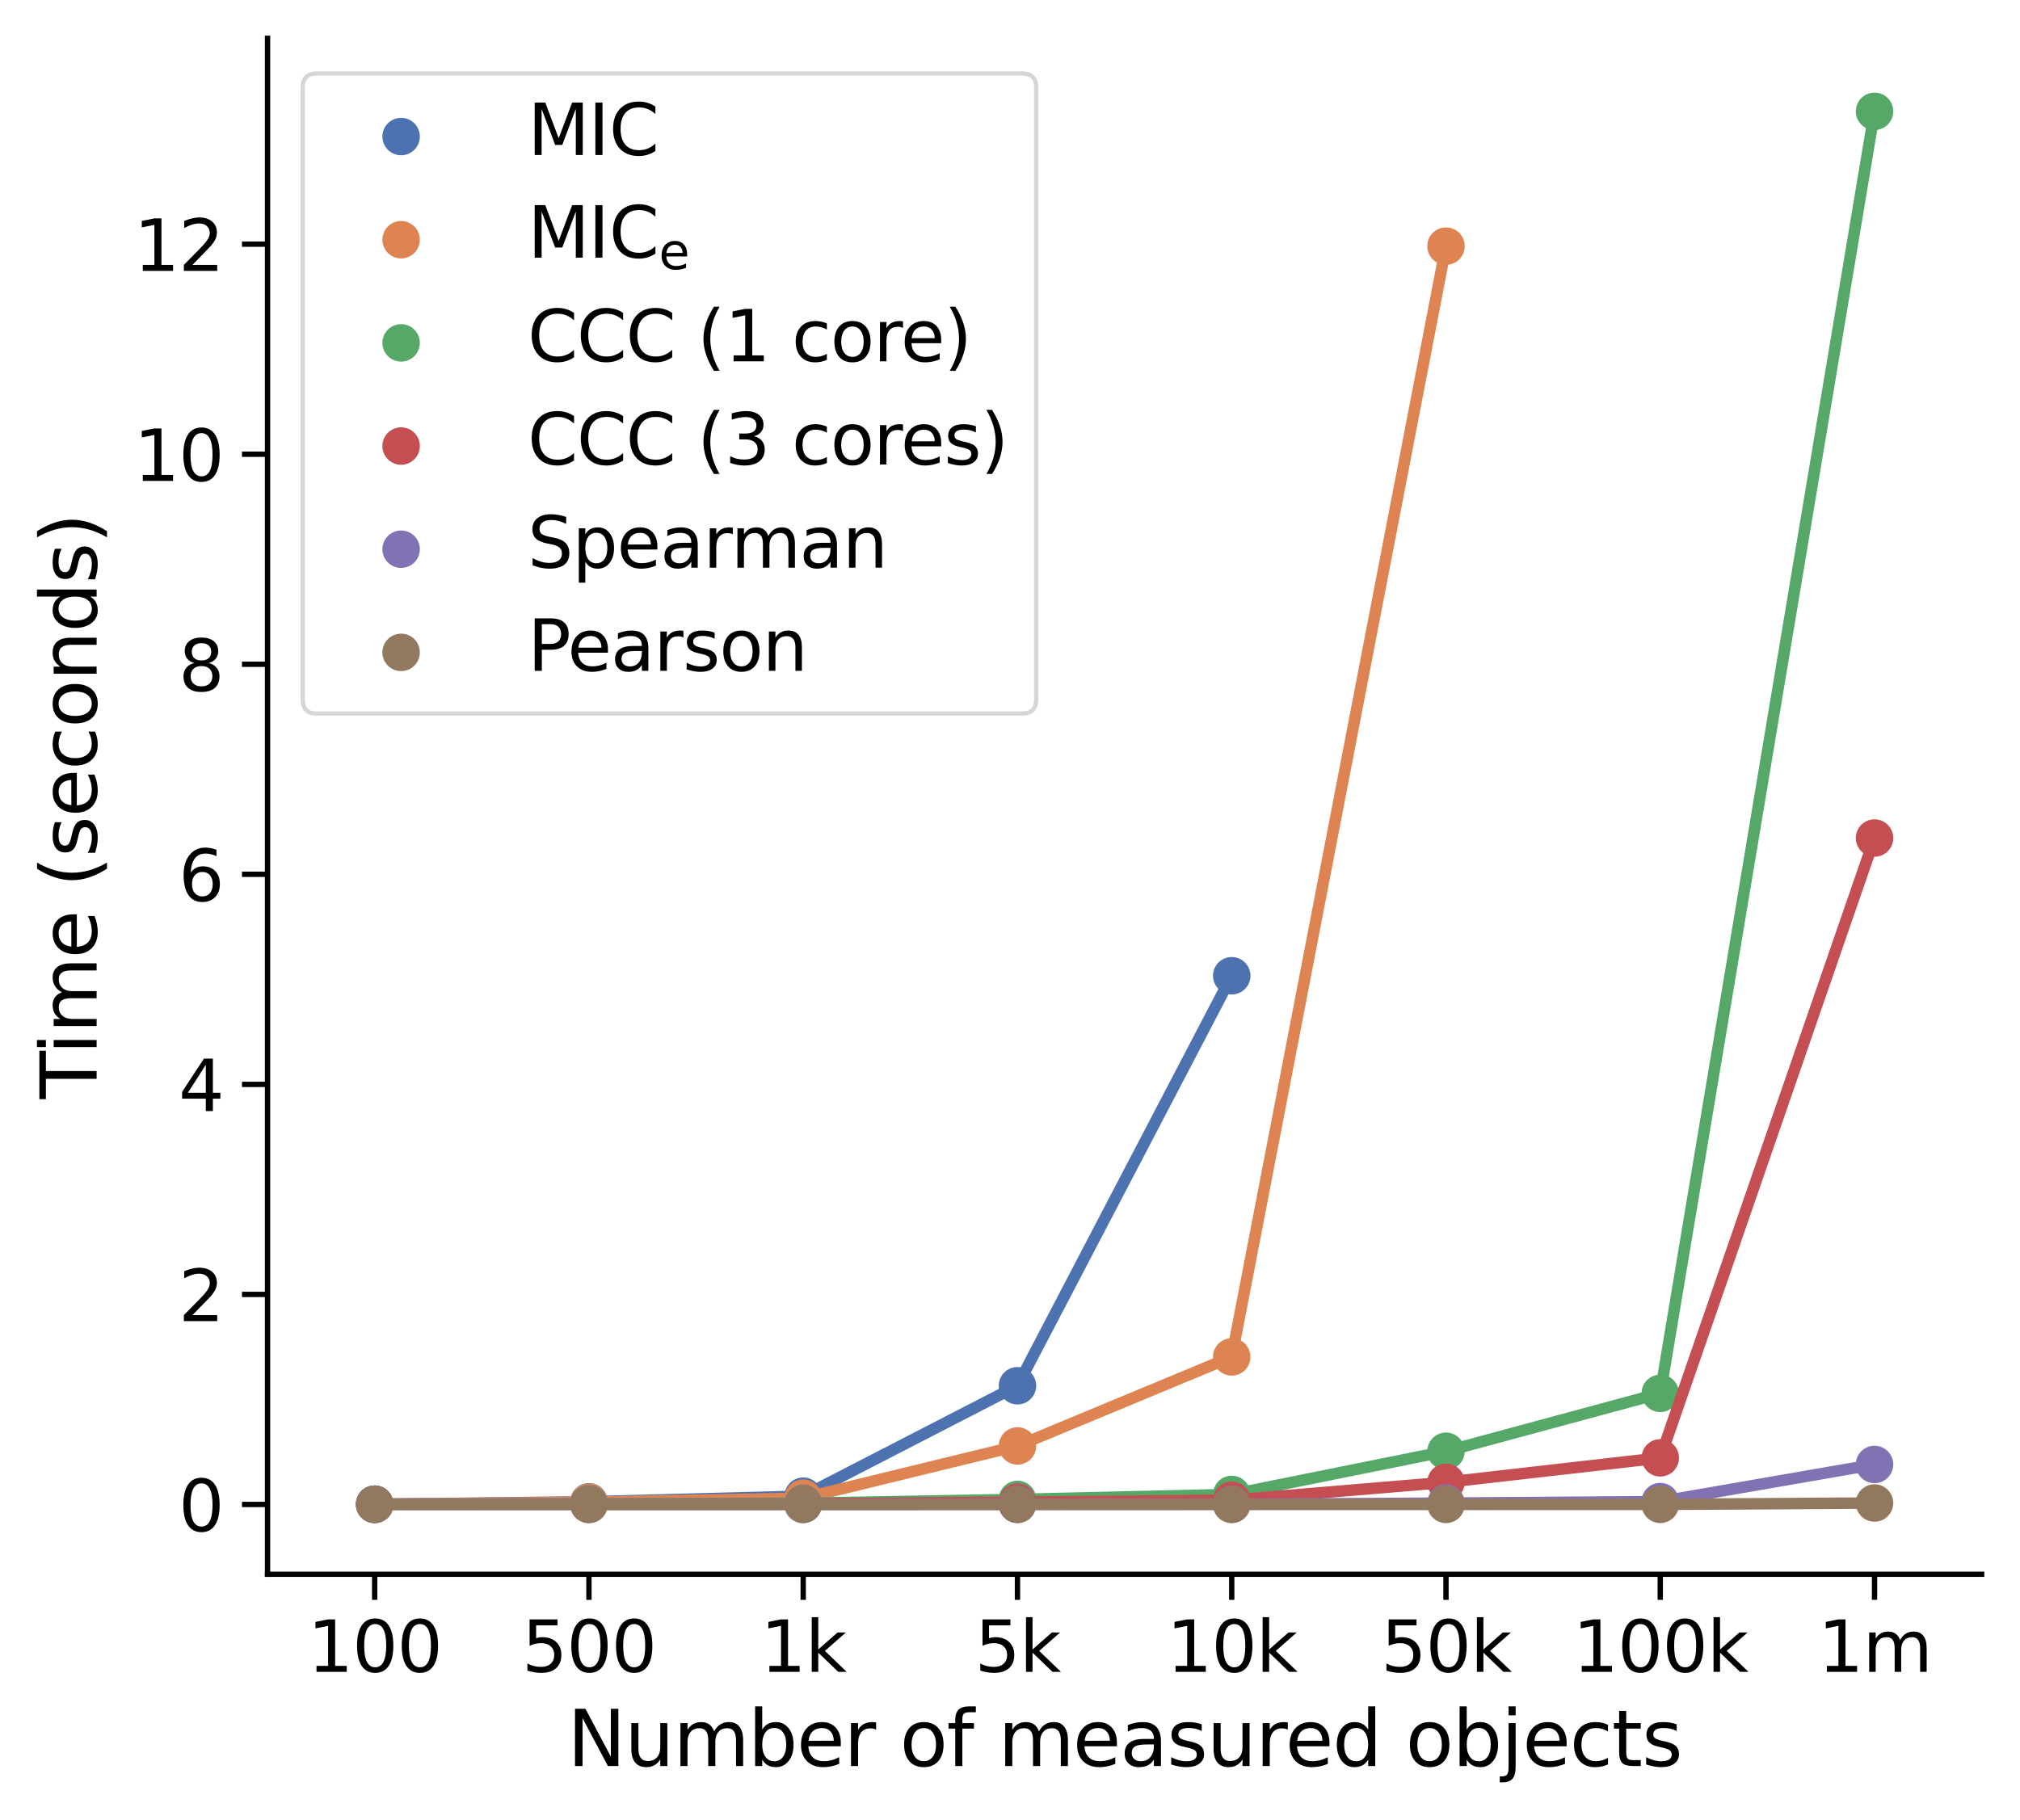 <?xml version="1.0" encoding="utf-8" standalone="no"?>
<!DOCTYPE svg PUBLIC "-//W3C//DTD SVG 1.1//EN"
  "http://www.w3.org/Graphics/SVG/1.1/DTD/svg11.dtd">
<svg height="341.867pt" version="1.1" viewBox="0 0 379.279 341.867" width="379.279pt" xmlns="http://www.w3.org/2000/svg" xmlns:xlink="http://www.w3.org/1999/xlink">
 <defs>
  <style type="text/css">*{stroke-linecap:butt;stroke-linejoin:round;}</style>
 </defs>
 <g id="figure_1">
  <g id="patch_1">
   <path d="M 0 341.867 
L 379.279 341.867 
L 379.279 0 
L 0 0 
z
" style="fill:#ffffff;"/>
  </g>
  <g id="axes_1">
   <g id="patch_2">
    <path d="M 50.233 295.655 
L 372.079 295.655 
L 372.079 7.2 
L 50.233 7.2 
z
" style="fill:#ffffff;"/>
   </g>
   <g id="PathCollection_1">
    <defs>
     <path d="M 0 2.707 
C 0.718 2.707 1.407 2.422 1.914 1.914 
C 2.422 1.407 2.707 0.718 2.707 0 
C 2.707 -0.718 2.422 -1.407 1.914 -1.914 
C 1.407 -2.422 0.718 -2.707 0 -2.707 
C -0.718 -2.707 -1.407 -2.422 -1.914 -1.914 
C -2.422 -1.407 -2.707 -0.718 -2.707 0 
C -2.707 0.718 -2.422 1.407 -1.914 1.914 
C -1.407 2.422 -0.718 2.707 0 2.707 
z
" id="m52672fd220" style="stroke:#4c72b0;stroke-width:1.62;"/>
    </defs>
    <g clip-path="url(#p0f03b9c223)">
     <use style="fill:#4c72b0;stroke:#4c72b0;stroke-width:1.62;" x="70.349" xlink:href="#m52672fd220" y="282.514"/>
     <use style="fill:#4c72b0;stroke:#4c72b0;stroke-width:1.62;" x="110.58" xlink:href="#m52672fd220" y="282.044"/>
     <use style="fill:#4c72b0;stroke:#4c72b0;stroke-width:1.62;" x="150.81" xlink:href="#m52672fd220" y="280.988"/>
     <use style="fill:#4c72b0;stroke:#4c72b0;stroke-width:1.62;" x="191.041" xlink:href="#m52672fd220" y="260.252"/>
     <use style="fill:#4c72b0;stroke:#4c72b0;stroke-width:1.62;" x="231.272" xlink:href="#m52672fd220" y="183.25"/>
    </g>
   </g>
   <g id="line2d_1">
    <path clip-path="url(#p0f03b9c223)" d="M 70.349 282.514 
L 110.58 282.044 
L 150.81 280.988 
L 191.041 260.252 
L 231.272 183.25 
" style="fill:none;stroke:#4c72b0;stroke-linecap:square;stroke-width:2.16;"/>
   </g>
   <g id="line2d_2">
    <path clip-path="url(#p0f03b9c223)" d="M 70.349 282.514 
L 70.349 282.514 
" style="fill:none;stroke:#4c72b0;stroke-linecap:square;stroke-width:2.16;"/>
   </g>
   <g id="line2d_3">
    <path clip-path="url(#p0f03b9c223)" d="M 110.58 282.05 
L 110.58 282.039 
" style="fill:none;stroke:#4c72b0;stroke-linecap:square;stroke-width:2.16;"/>
   </g>
   <g id="line2d_4">
    <path clip-path="url(#p0f03b9c223)" d="M 150.81 280.996 
L 150.81 280.98 
" style="fill:none;stroke:#4c72b0;stroke-linecap:square;stroke-width:2.16;"/>
   </g>
   <g id="line2d_5">
    <path clip-path="url(#p0f03b9c223)" d="M 191.041 260.328 
L 191.041 260.18 
" style="fill:none;stroke:#4c72b0;stroke-linecap:square;stroke-width:2.16;"/>
   </g>
   <g id="line2d_6">
    <path clip-path="url(#p0f03b9c223)" d="M 231.272 183.43 
L 231.272 183.058 
" style="fill:none;stroke:#4c72b0;stroke-linecap:square;stroke-width:2.16;"/>
   </g>
   <g id="line2d_7">
    <path clip-path="url(#p0f03b9c223)" style="fill:none;stroke:#4c72b0;stroke-linecap:square;stroke-width:2.16;"/>
   </g>
   <g id="line2d_8">
    <path clip-path="url(#p0f03b9c223)" style="fill:none;stroke:#4c72b0;stroke-linecap:square;stroke-width:2.16;"/>
   </g>
   <g id="line2d_9">
    <path clip-path="url(#p0f03b9c223)" style="fill:none;stroke:#4c72b0;stroke-linecap:square;stroke-width:2.16;"/>
   </g>
   <g id="matplotlib.axis_1">
    <g id="xtick_1">
     <g id="line2d_10">
      <defs>
       <path d="M 0 0 
L 0 4.8 
" id="md3b78c85a7" style="stroke:#000000;"/>
      </defs>
      <g>
       <use style="stroke:#000000;" x="70.349" xlink:href="#md3b78c85a7" y="295.655"/>
      </g>
     </g>
     <g id="text_1">
      <!-- 100 -->
      <g transform="translate(57.751 313.985)scale(0.132 -0.132)">
       <defs>
        <path d="M 794 531 
L 1825 531 
L 1825 4091 
L 703 3866 
L 703 4441 
L 1819 4666 
L 2450 4666 
L 2450 531 
L 3481 531 
L 3481 0 
L 794 0 
L 794 531 
z
" id="DejaVuSans-31" transform="scale(0.016)"/>
        <path d="M 2034 4250 
Q 1547 4250 1301 3770 
Q 1056 3291 1056 2328 
Q 1056 1369 1301 889 
Q 1547 409 2034 409 
Q 2525 409 2770 889 
Q 3016 1369 3016 2328 
Q 3016 3291 2770 3770 
Q 2525 4250 2034 4250 
z
M 2034 4750 
Q 2819 4750 3233 4129 
Q 3647 3509 3647 2328 
Q 3647 1150 3233 529 
Q 2819 -91 2034 -91 
Q 1250 -91 836 529 
Q 422 1150 422 2328 
Q 422 3509 836 4129 
Q 1250 4750 2034 4750 
z
" id="DejaVuSans-30" transform="scale(0.016)"/>
       </defs>
       <use xlink:href="#DejaVuSans-31"/>
       <use x="63.623" xlink:href="#DejaVuSans-30"/>
       <use x="127.246" xlink:href="#DejaVuSans-30"/>
      </g>
     </g>
    </g>
    <g id="xtick_2">
     <g id="line2d_11">
      <g>
       <use style="stroke:#000000;" x="110.58" xlink:href="#md3b78c85a7" y="295.655"/>
      </g>
     </g>
     <g id="text_2">
      <!-- 500 -->
      <g transform="translate(97.982 313.985)scale(0.132 -0.132)">
       <defs>
        <path d="M 691 4666 
L 3169 4666 
L 3169 4134 
L 1269 4134 
L 1269 2991 
Q 1406 3038 1543 3061 
Q 1681 3084 1819 3084 
Q 2600 3084 3056 2656 
Q 3513 2228 3513 1497 
Q 3513 744 3044 326 
Q 2575 -91 1722 -91 
Q 1428 -91 1123 -41 
Q 819 9 494 109 
L 494 744 
Q 775 591 1075 516 
Q 1375 441 1709 441 
Q 2250 441 2565 725 
Q 2881 1009 2881 1497 
Q 2881 1984 2565 2268 
Q 2250 2553 1709 2553 
Q 1456 2553 1204 2497 
Q 953 2441 691 2322 
L 691 4666 
z
" id="DejaVuSans-35" transform="scale(0.016)"/>
       </defs>
       <use xlink:href="#DejaVuSans-35"/>
       <use x="63.623" xlink:href="#DejaVuSans-30"/>
       <use x="127.246" xlink:href="#DejaVuSans-30"/>
      </g>
     </g>
    </g>
    <g id="xtick_3">
     <g id="line2d_12">
      <g>
       <use style="stroke:#000000;" x="150.81" xlink:href="#md3b78c85a7" y="295.655"/>
      </g>
     </g>
     <g id="text_3">
      <!-- 1k -->
      <g transform="translate(142.789 313.985)scale(0.132 -0.132)">
       <defs>
        <path d="M 581 4863 
L 1159 4863 
L 1159 1991 
L 2875 3500 
L 3609 3500 
L 1753 1863 
L 3688 0 
L 2938 0 
L 1159 1709 
L 1159 0 
L 581 0 
L 581 4863 
z
" id="DejaVuSans-6b" transform="scale(0.016)"/>
       </defs>
       <use xlink:href="#DejaVuSans-31"/>
       <use x="63.623" xlink:href="#DejaVuSans-6b"/>
      </g>
     </g>
    </g>
    <g id="xtick_4">
     <g id="line2d_13">
      <g>
       <use style="stroke:#000000;" x="191.041" xlink:href="#md3b78c85a7" y="295.655"/>
      </g>
     </g>
     <g id="text_4">
      <!-- 5k -->
      <g transform="translate(183.02 313.985)scale(0.132 -0.132)">
       <use xlink:href="#DejaVuSans-35"/>
       <use x="63.623" xlink:href="#DejaVuSans-6b"/>
      </g>
     </g>
    </g>
    <g id="xtick_5">
     <g id="line2d_14">
      <g>
       <use style="stroke:#000000;" x="231.272" xlink:href="#md3b78c85a7" y="295.655"/>
      </g>
     </g>
     <g id="text_5">
      <!-- 10k -->
      <g transform="translate(219.052 313.985)scale(0.132 -0.132)">
       <use xlink:href="#DejaVuSans-31"/>
       <use x="63.623" xlink:href="#DejaVuSans-30"/>
       <use x="127.246" xlink:href="#DejaVuSans-6b"/>
      </g>
     </g>
    </g>
    <g id="xtick_6">
     <g id="line2d_15">
      <g>
       <use style="stroke:#000000;" x="271.503" xlink:href="#md3b78c85a7" y="295.655"/>
      </g>
     </g>
     <g id="text_6">
      <!-- 50k -->
      <g transform="translate(259.282 313.985)scale(0.132 -0.132)">
       <use xlink:href="#DejaVuSans-35"/>
       <use x="63.623" xlink:href="#DejaVuSans-30"/>
       <use x="127.246" xlink:href="#DejaVuSans-6b"/>
      </g>
     </g>
    </g>
    <g id="xtick_7">
     <g id="line2d_16">
      <g>
       <use style="stroke:#000000;" x="311.733" xlink:href="#md3b78c85a7" y="295.655"/>
      </g>
     </g>
     <g id="text_7">
      <!-- 100k -->
      <g transform="translate(295.314 313.985)scale(0.132 -0.132)">
       <use xlink:href="#DejaVuSans-31"/>
       <use x="63.623" xlink:href="#DejaVuSans-30"/>
       <use x="127.246" xlink:href="#DejaVuSans-30"/>
       <use x="190.869" xlink:href="#DejaVuSans-6b"/>
      </g>
     </g>
    </g>
    <g id="xtick_8">
     <g id="line2d_17">
      <g>
       <use style="stroke:#000000;" x="351.964" xlink:href="#md3b78c85a7" y="295.655"/>
      </g>
     </g>
     <g id="text_8">
      <!-- 1m -->
      <g transform="translate(341.336 313.985)scale(0.132 -0.132)">
       <defs>
        <path d="M 3328 2828 
Q 3544 3216 3844 3400 
Q 4144 3584 4550 3584 
Q 5097 3584 5394 3201 
Q 5691 2819 5691 2113 
L 5691 0 
L 5113 0 
L 5113 2094 
Q 5113 2597 4934 2840 
Q 4756 3084 4391 3084 
Q 3944 3084 3684 2787 
Q 3425 2491 3425 1978 
L 3425 0 
L 2847 0 
L 2847 2094 
Q 2847 2600 2669 2842 
Q 2491 3084 2119 3084 
Q 1678 3084 1418 2786 
Q 1159 2488 1159 1978 
L 1159 0 
L 581 0 
L 581 3500 
L 1159 3500 
L 1159 2956 
Q 1356 3278 1631 3431 
Q 1906 3584 2284 3584 
Q 2666 3584 2933 3390 
Q 3200 3197 3328 2828 
z
" id="DejaVuSans-6d" transform="scale(0.016)"/>
       </defs>
       <use xlink:href="#DejaVuSans-31"/>
       <use x="63.623" xlink:href="#DejaVuSans-6d"/>
      </g>
     </g>
    </g>
    <g id="text_9">
     <!-- Number of measured objects -->
     <g transform="translate(106.52 331.672)scale(0.144 -0.144)">
      <defs>
       <path d="M 628 4666 
L 1478 4666 
L 3547 763 
L 3547 4666 
L 4159 4666 
L 4159 0 
L 3309 0 
L 1241 3903 
L 1241 0 
L 628 0 
L 628 4666 
z
" id="DejaVuSans-4e" transform="scale(0.016)"/>
       <path d="M 544 1381 
L 544 3500 
L 1119 3500 
L 1119 1403 
Q 1119 906 1312 657 
Q 1506 409 1894 409 
Q 2359 409 2629 706 
Q 2900 1003 2900 1516 
L 2900 3500 
L 3475 3500 
L 3475 0 
L 2900 0 
L 2900 538 
Q 2691 219 2414 64 
Q 2138 -91 1772 -91 
Q 1169 -91 856 284 
Q 544 659 544 1381 
z
M 1991 3584 
L 1991 3584 
z
" id="DejaVuSans-75" transform="scale(0.016)"/>
       <path d="M 3116 1747 
Q 3116 2381 2855 2742 
Q 2594 3103 2138 3103 
Q 1681 3103 1420 2742 
Q 1159 2381 1159 1747 
Q 1159 1113 1420 752 
Q 1681 391 2138 391 
Q 2594 391 2855 752 
Q 3116 1113 3116 1747 
z
M 1159 2969 
Q 1341 3281 1617 3432 
Q 1894 3584 2278 3584 
Q 2916 3584 3314 3078 
Q 3713 2572 3713 1747 
Q 3713 922 3314 415 
Q 2916 -91 2278 -91 
Q 1894 -91 1617 61 
Q 1341 213 1159 525 
L 1159 0 
L 581 0 
L 581 4863 
L 1159 4863 
L 1159 2969 
z
" id="DejaVuSans-62" transform="scale(0.016)"/>
       <path d="M 3597 1894 
L 3597 1613 
L 953 1613 
Q 991 1019 1311 708 
Q 1631 397 2203 397 
Q 2534 397 2845 478 
Q 3156 559 3463 722 
L 3463 178 
Q 3153 47 2828 -22 
Q 2503 -91 2169 -91 
Q 1331 -91 842 396 
Q 353 884 353 1716 
Q 353 2575 817 3079 
Q 1281 3584 2069 3584 
Q 2775 3584 3186 3129 
Q 3597 2675 3597 1894 
z
M 3022 2063 
Q 3016 2534 2758 2815 
Q 2500 3097 2075 3097 
Q 1594 3097 1305 2825 
Q 1016 2553 972 2059 
L 3022 2063 
z
" id="DejaVuSans-65" transform="scale(0.016)"/>
       <path d="M 2631 2963 
Q 2534 3019 2420 3045 
Q 2306 3072 2169 3072 
Q 1681 3072 1420 2755 
Q 1159 2438 1159 1844 
L 1159 0 
L 581 0 
L 581 3500 
L 1159 3500 
L 1159 2956 
Q 1341 3275 1631 3429 
Q 1922 3584 2338 3584 
Q 2397 3584 2469 3576 
Q 2541 3569 2628 3553 
L 2631 2963 
z
" id="DejaVuSans-72" transform="scale(0.016)"/>
       <path id="DejaVuSans-20" transform="scale(0.016)"/>
       <path d="M 1959 3097 
Q 1497 3097 1228 2736 
Q 959 2375 959 1747 
Q 959 1119 1226 758 
Q 1494 397 1959 397 
Q 2419 397 2687 759 
Q 2956 1122 2956 1747 
Q 2956 2369 2687 2733 
Q 2419 3097 1959 3097 
z
M 1959 3584 
Q 2709 3584 3137 3096 
Q 3566 2609 3566 1747 
Q 3566 888 3137 398 
Q 2709 -91 1959 -91 
Q 1206 -91 779 398 
Q 353 888 353 1747 
Q 353 2609 779 3096 
Q 1206 3584 1959 3584 
z
" id="DejaVuSans-6f" transform="scale(0.016)"/>
       <path d="M 2375 4863 
L 2375 4384 
L 1825 4384 
Q 1516 4384 1395 4259 
Q 1275 4134 1275 3809 
L 1275 3500 
L 2222 3500 
L 2222 3053 
L 1275 3053 
L 1275 0 
L 697 0 
L 697 3053 
L 147 3053 
L 147 3500 
L 697 3500 
L 697 3744 
Q 697 4328 969 4595 
Q 1241 4863 1831 4863 
L 2375 4863 
z
" id="DejaVuSans-66" transform="scale(0.016)"/>
       <path d="M 2194 1759 
Q 1497 1759 1228 1600 
Q 959 1441 959 1056 
Q 959 750 1161 570 
Q 1363 391 1709 391 
Q 2188 391 2477 730 
Q 2766 1069 2766 1631 
L 2766 1759 
L 2194 1759 
z
M 3341 1997 
L 3341 0 
L 2766 0 
L 2766 531 
Q 2569 213 2275 61 
Q 1981 -91 1556 -91 
Q 1019 -91 701 211 
Q 384 513 384 1019 
Q 384 1609 779 1909 
Q 1175 2209 1959 2209 
L 2766 2209 
L 2766 2266 
Q 2766 2663 2505 2880 
Q 2244 3097 1772 3097 
Q 1472 3097 1187 3025 
Q 903 2953 641 2809 
L 641 3341 
Q 956 3463 1253 3523 
Q 1550 3584 1831 3584 
Q 2591 3584 2966 3190 
Q 3341 2797 3341 1997 
z
" id="DejaVuSans-61" transform="scale(0.016)"/>
       <path d="M 2834 3397 
L 2834 2853 
Q 2591 2978 2328 3040 
Q 2066 3103 1784 3103 
Q 1356 3103 1142 2972 
Q 928 2841 928 2578 
Q 928 2378 1081 2264 
Q 1234 2150 1697 2047 
L 1894 2003 
Q 2506 1872 2764 1633 
Q 3022 1394 3022 966 
Q 3022 478 2636 193 
Q 2250 -91 1575 -91 
Q 1294 -91 989 -36 
Q 684 19 347 128 
L 347 722 
Q 666 556 975 473 
Q 1284 391 1588 391 
Q 1994 391 2212 530 
Q 2431 669 2431 922 
Q 2431 1156 2273 1281 
Q 2116 1406 1581 1522 
L 1381 1569 
Q 847 1681 609 1914 
Q 372 2147 372 2553 
Q 372 3047 722 3315 
Q 1072 3584 1716 3584 
Q 2034 3584 2315 3537 
Q 2597 3491 2834 3397 
z
" id="DejaVuSans-73" transform="scale(0.016)"/>
       <path d="M 2906 2969 
L 2906 4863 
L 3481 4863 
L 3481 0 
L 2906 0 
L 2906 525 
Q 2725 213 2448 61 
Q 2172 -91 1784 -91 
Q 1150 -91 751 415 
Q 353 922 353 1747 
Q 353 2572 751 3078 
Q 1150 3584 1784 3584 
Q 2172 3584 2448 3432 
Q 2725 3281 2906 2969 
z
M 947 1747 
Q 947 1113 1208 752 
Q 1469 391 1925 391 
Q 2381 391 2643 752 
Q 2906 1113 2906 1747 
Q 2906 2381 2643 2742 
Q 2381 3103 1925 3103 
Q 1469 3103 1208 2742 
Q 947 2381 947 1747 
z
" id="DejaVuSans-64" transform="scale(0.016)"/>
       <path d="M 603 3500 
L 1178 3500 
L 1178 -63 
Q 1178 -731 923 -1031 
Q 669 -1331 103 -1331 
L -116 -1331 
L -116 -844 
L 38 -844 
Q 366 -844 484 -692 
Q 603 -541 603 -63 
L 603 3500 
z
M 603 4863 
L 1178 4863 
L 1178 4134 
L 603 4134 
L 603 4863 
z
" id="DejaVuSans-6a" transform="scale(0.016)"/>
       <path d="M 3122 3366 
L 3122 2828 
Q 2878 2963 2633 3030 
Q 2388 3097 2138 3097 
Q 1578 3097 1268 2742 
Q 959 2388 959 1747 
Q 959 1106 1268 751 
Q 1578 397 2138 397 
Q 2388 397 2633 464 
Q 2878 531 3122 666 
L 3122 134 
Q 2881 22 2623 -34 
Q 2366 -91 2075 -91 
Q 1284 -91 818 406 
Q 353 903 353 1747 
Q 353 2603 823 3093 
Q 1294 3584 2113 3584 
Q 2378 3584 2631 3529 
Q 2884 3475 3122 3366 
z
" id="DejaVuSans-63" transform="scale(0.016)"/>
       <path d="M 1172 4494 
L 1172 3500 
L 2356 3500 
L 2356 3053 
L 1172 3053 
L 1172 1153 
Q 1172 725 1289 603 
Q 1406 481 1766 481 
L 2356 481 
L 2356 0 
L 1766 0 
Q 1100 0 847 248 
Q 594 497 594 1153 
L 594 3053 
L 172 3053 
L 172 3500 
L 594 3500 
L 594 4494 
L 1172 4494 
z
" id="DejaVuSans-74" transform="scale(0.016)"/>
      </defs>
      <use xlink:href="#DejaVuSans-4e"/>
      <use x="74.805" xlink:href="#DejaVuSans-75"/>
      <use x="138.184" xlink:href="#DejaVuSans-6d"/>
      <use x="235.596" xlink:href="#DejaVuSans-62"/>
      <use x="299.072" xlink:href="#DejaVuSans-65"/>
      <use x="360.596" xlink:href="#DejaVuSans-72"/>
      <use x="401.709" xlink:href="#DejaVuSans-20"/>
      <use x="433.496" xlink:href="#DejaVuSans-6f"/>
      <use x="494.678" xlink:href="#DejaVuSans-66"/>
      <use x="529.883" xlink:href="#DejaVuSans-20"/>
      <use x="561.67" xlink:href="#DejaVuSans-6d"/>
      <use x="659.082" xlink:href="#DejaVuSans-65"/>
      <use x="720.605" xlink:href="#DejaVuSans-61"/>
      <use x="781.885" xlink:href="#DejaVuSans-73"/>
      <use x="833.984" xlink:href="#DejaVuSans-75"/>
      <use x="897.363" xlink:href="#DejaVuSans-72"/>
      <use x="936.227" xlink:href="#DejaVuSans-65"/>
      <use x="997.75" xlink:href="#DejaVuSans-64"/>
      <use x="1061.227" xlink:href="#DejaVuSans-20"/>
      <use x="1093.014" xlink:href="#DejaVuSans-6f"/>
      <use x="1154.195" xlink:href="#DejaVuSans-62"/>
      <use x="1217.672" xlink:href="#DejaVuSans-6a"/>
      <use x="1245.455" xlink:href="#DejaVuSans-65"/>
      <use x="1306.979" xlink:href="#DejaVuSans-63"/>
      <use x="1361.959" xlink:href="#DejaVuSans-74"/>
      <use x="1401.168" xlink:href="#DejaVuSans-73"/>
     </g>
    </g>
   </g>
   <g id="matplotlib.axis_2">
    <g id="ytick_1">
     <g id="line2d_18">
      <defs>
       <path d="M 0 0 
L -4.8 0 
" id="mdb6fcc0739" style="stroke:#000000;"/>
      </defs>
      <g>
       <use style="stroke:#000000;" x="50.233" xlink:href="#mdb6fcc0739" y="282.545"/>
      </g>
     </g>
     <g id="text_10">
      <!-- 0 -->
      <g transform="translate(33.535 287.56)scale(0.132 -0.132)">
       <use xlink:href="#DejaVuSans-30"/>
      </g>
     </g>
    </g>
    <g id="ytick_2">
     <g id="line2d_19">
      <g>
       <use style="stroke:#000000;" x="50.233" xlink:href="#mdb6fcc0739" y="243.097"/>
      </g>
     </g>
     <g id="text_11">
      <!-- 2 -->
      <g transform="translate(33.535 248.112)scale(0.132 -0.132)">
       <defs>
        <path d="M 1228 531 
L 3431 531 
L 3431 0 
L 469 0 
L 469 531 
Q 828 903 1448 1529 
Q 2069 2156 2228 2338 
Q 2531 2678 2651 2914 
Q 2772 3150 2772 3378 
Q 2772 3750 2511 3984 
Q 2250 4219 1831 4219 
Q 1534 4219 1204 4116 
Q 875 4013 500 3803 
L 500 4441 
Q 881 4594 1212 4672 
Q 1544 4750 1819 4750 
Q 2544 4750 2975 4387 
Q 3406 4025 3406 3419 
Q 3406 3131 3298 2873 
Q 3191 2616 2906 2266 
Q 2828 2175 2409 1742 
Q 1991 1309 1228 531 
z
" id="DejaVuSans-32" transform="scale(0.016)"/>
       </defs>
       <use xlink:href="#DejaVuSans-32"/>
      </g>
     </g>
    </g>
    <g id="ytick_3">
     <g id="line2d_20">
      <g>
       <use style="stroke:#000000;" x="50.233" xlink:href="#mdb6fcc0739" y="203.649"/>
      </g>
     </g>
     <g id="text_12">
      <!-- 4 -->
      <g transform="translate(33.535 208.664)scale(0.132 -0.132)">
       <defs>
        <path d="M 2419 4116 
L 825 1625 
L 2419 1625 
L 2419 4116 
z
M 2253 4666 
L 3047 4666 
L 3047 1625 
L 3713 1625 
L 3713 1100 
L 3047 1100 
L 3047 0 
L 2419 0 
L 2419 1100 
L 313 1100 
L 313 1709 
L 2253 4666 
z
" id="DejaVuSans-34" transform="scale(0.016)"/>
       </defs>
       <use xlink:href="#DejaVuSans-34"/>
      </g>
     </g>
    </g>
    <g id="ytick_4">
     <g id="line2d_21">
      <g>
       <use style="stroke:#000000;" x="50.233" xlink:href="#mdb6fcc0739" y="164.201"/>
      </g>
     </g>
     <g id="text_13">
      <!-- 6 -->
      <g transform="translate(33.535 169.216)scale(0.132 -0.132)">
       <defs>
        <path d="M 2113 2584 
Q 1688 2584 1439 2293 
Q 1191 2003 1191 1497 
Q 1191 994 1439 701 
Q 1688 409 2113 409 
Q 2538 409 2786 701 
Q 3034 994 3034 1497 
Q 3034 2003 2786 2293 
Q 2538 2584 2113 2584 
z
M 3366 4563 
L 3366 3988 
Q 3128 4100 2886 4159 
Q 2644 4219 2406 4219 
Q 1781 4219 1451 3797 
Q 1122 3375 1075 2522 
Q 1259 2794 1537 2939 
Q 1816 3084 2150 3084 
Q 2853 3084 3261 2657 
Q 3669 2231 3669 1497 
Q 3669 778 3244 343 
Q 2819 -91 2113 -91 
Q 1303 -91 875 529 
Q 447 1150 447 2328 
Q 447 3434 972 4092 
Q 1497 4750 2381 4750 
Q 2619 4750 2861 4703 
Q 3103 4656 3366 4563 
z
" id="DejaVuSans-36" transform="scale(0.016)"/>
       </defs>
       <use xlink:href="#DejaVuSans-36"/>
      </g>
     </g>
    </g>
    <g id="ytick_5">
     <g id="line2d_22">
      <g>
       <use style="stroke:#000000;" x="50.233" xlink:href="#mdb6fcc0739" y="124.752"/>
      </g>
     </g>
     <g id="text_14">
      <!-- 8 -->
      <g transform="translate(33.535 129.767)scale(0.132 -0.132)">
       <defs>
        <path d="M 2034 2216 
Q 1584 2216 1326 1975 
Q 1069 1734 1069 1313 
Q 1069 891 1326 650 
Q 1584 409 2034 409 
Q 2484 409 2743 651 
Q 3003 894 3003 1313 
Q 3003 1734 2745 1975 
Q 2488 2216 2034 2216 
z
M 1403 2484 
Q 997 2584 770 2862 
Q 544 3141 544 3541 
Q 544 4100 942 4425 
Q 1341 4750 2034 4750 
Q 2731 4750 3128 4425 
Q 3525 4100 3525 3541 
Q 3525 3141 3298 2862 
Q 3072 2584 2669 2484 
Q 3125 2378 3379 2068 
Q 3634 1759 3634 1313 
Q 3634 634 3220 271 
Q 2806 -91 2034 -91 
Q 1263 -91 848 271 
Q 434 634 434 1313 
Q 434 1759 690 2068 
Q 947 2378 1403 2484 
z
M 1172 3481 
Q 1172 3119 1398 2916 
Q 1625 2713 2034 2713 
Q 2441 2713 2670 2916 
Q 2900 3119 2900 3481 
Q 2900 3844 2670 4047 
Q 2441 4250 2034 4250 
Q 1625 4250 1398 4047 
Q 1172 3844 1172 3481 
z
" id="DejaVuSans-38" transform="scale(0.016)"/>
       </defs>
       <use xlink:href="#DejaVuSans-38"/>
      </g>
     </g>
    </g>
    <g id="ytick_6">
     <g id="line2d_23">
      <g>
       <use style="stroke:#000000;" x="50.233" xlink:href="#mdb6fcc0739" y="85.304"/>
      </g>
     </g>
     <g id="text_15">
      <!-- 10 -->
      <g transform="translate(25.137 90.319)scale(0.132 -0.132)">
       <use xlink:href="#DejaVuSans-31"/>
       <use x="63.623" xlink:href="#DejaVuSans-30"/>
      </g>
     </g>
    </g>
    <g id="ytick_7">
     <g id="line2d_24">
      <g>
       <use style="stroke:#000000;" x="50.233" xlink:href="#mdb6fcc0739" y="45.856"/>
      </g>
     </g>
     <g id="text_16">
      <!-- 12 -->
      <g transform="translate(25.137 50.871)scale(0.132 -0.132)">
       <use xlink:href="#DejaVuSans-31"/>
       <use x="63.623" xlink:href="#DejaVuSans-32"/>
      </g>
     </g>
    </g>
    <g id="text_17">
     <!-- Time (seconds) -->
     <g transform="translate(18.142 206.381)rotate(-90)scale(0.144 -0.144)">
      <defs>
       <path d="M -19 4666 
L 3928 4666 
L 3928 4134 
L 2272 4134 
L 2272 0 
L 1638 0 
L 1638 4134 
L -19 4134 
L -19 4666 
z
" id="DejaVuSans-54" transform="scale(0.016)"/>
       <path d="M 603 3500 
L 1178 3500 
L 1178 0 
L 603 0 
L 603 3500 
z
M 603 4863 
L 1178 4863 
L 1178 4134 
L 603 4134 
L 603 4863 
z
" id="DejaVuSans-69" transform="scale(0.016)"/>
       <path d="M 1984 4856 
Q 1566 4138 1362 3434 
Q 1159 2731 1159 2009 
Q 1159 1288 1364 580 
Q 1569 -128 1984 -844 
L 1484 -844 
Q 1016 -109 783 600 
Q 550 1309 550 2009 
Q 550 2706 781 3412 
Q 1013 4119 1484 4856 
L 1984 4856 
z
" id="DejaVuSans-28" transform="scale(0.016)"/>
       <path d="M 3513 2113 
L 3513 0 
L 2938 0 
L 2938 2094 
Q 2938 2591 2744 2837 
Q 2550 3084 2163 3084 
Q 1697 3084 1428 2787 
Q 1159 2491 1159 1978 
L 1159 0 
L 581 0 
L 581 3500 
L 1159 3500 
L 1159 2956 
Q 1366 3272 1645 3428 
Q 1925 3584 2291 3584 
Q 2894 3584 3203 3211 
Q 3513 2838 3513 2113 
z
" id="DejaVuSans-6e" transform="scale(0.016)"/>
       <path d="M 513 4856 
L 1013 4856 
Q 1481 4119 1714 3412 
Q 1947 2706 1947 2009 
Q 1947 1309 1714 600 
Q 1481 -109 1013 -844 
L 513 -844 
Q 928 -128 1133 580 
Q 1338 1288 1338 2009 
Q 1338 2731 1133 3434 
Q 928 4138 513 4856 
z
" id="DejaVuSans-29" transform="scale(0.016)"/>
      </defs>
      <use xlink:href="#DejaVuSans-54"/>
      <use x="57.959" xlink:href="#DejaVuSans-69"/>
      <use x="85.742" xlink:href="#DejaVuSans-6d"/>
      <use x="183.154" xlink:href="#DejaVuSans-65"/>
      <use x="244.678" xlink:href="#DejaVuSans-20"/>
      <use x="276.465" xlink:href="#DejaVuSans-28"/>
      <use x="315.479" xlink:href="#DejaVuSans-73"/>
      <use x="367.578" xlink:href="#DejaVuSans-65"/>
      <use x="429.102" xlink:href="#DejaVuSans-63"/>
      <use x="484.082" xlink:href="#DejaVuSans-6f"/>
      <use x="545.264" xlink:href="#DejaVuSans-6e"/>
      <use x="608.643" xlink:href="#DejaVuSans-64"/>
      <use x="672.119" xlink:href="#DejaVuSans-73"/>
      <use x="724.219" xlink:href="#DejaVuSans-29"/>
     </g>
    </g>
   </g>
   <g id="PathCollection_2">
    <defs>
     <path d="M 0 2.707 
C 0.718 2.707 1.407 2.422 1.914 1.914 
C 2.422 1.407 2.707 0.718 2.707 0 
C 2.707 -0.718 2.422 -1.407 1.914 -1.914 
C 1.407 -2.422 0.718 -2.707 0 -2.707 
C -0.718 -2.707 -1.407 -2.422 -1.914 -1.914 
C -2.422 -1.407 -2.707 -0.718 -2.707 0 
C -2.707 0.718 -2.422 1.407 -1.914 1.914 
C -1.407 2.422 -0.718 2.707 0 2.707 
z
" id="mc2f7e05081" style="stroke:#dd8452;stroke-width:1.62;"/>
    </defs>
    <g clip-path="url(#p0f03b9c223)">
     <use style="fill:#dd8452;stroke:#dd8452;stroke-width:1.62;" x="70.349" xlink:href="#mc2f7e05081" y="282.515"/>
     <use style="fill:#dd8452;stroke:#dd8452;stroke-width:1.62;" x="110.58" xlink:href="#mc2f7e05081" y="282.121"/>
     <use style="fill:#dd8452;stroke:#dd8452;stroke-width:1.62;" x="150.81" xlink:href="#mc2f7e05081" y="281.361"/>
     <use style="fill:#dd8452;stroke:#dd8452;stroke-width:1.62;" x="191.041" xlink:href="#mc2f7e05081" y="271.554"/>
     <use style="fill:#dd8452;stroke:#dd8452;stroke-width:1.62;" x="231.272" xlink:href="#mc2f7e05081" y="254.834"/>
     <use style="fill:#dd8452;stroke:#dd8452;stroke-width:1.62;" x="271.503" xlink:href="#mc2f7e05081" y="46.224"/>
    </g>
   </g>
   <g id="line2d_25">
    <path clip-path="url(#p0f03b9c223)" d="M 70.349 282.515 
L 110.58 282.121 
L 150.81 281.361 
L 191.041 271.554 
L 231.272 254.834 
L 271.503 46.224 
" style="fill:none;stroke:#dd8452;stroke-linecap:square;stroke-width:2.16;"/>
   </g>
   <g id="line2d_26">
    <path clip-path="url(#p0f03b9c223)" d="M 70.349 282.516 
L 70.349 282.515 
" style="fill:none;stroke:#dd8452;stroke-linecap:square;stroke-width:2.16;"/>
   </g>
   <g id="line2d_27">
    <path clip-path="url(#p0f03b9c223)" d="M 110.58 282.129 
L 110.58 282.112 
" style="fill:none;stroke:#dd8452;stroke-linecap:square;stroke-width:2.16;"/>
   </g>
   <g id="line2d_28">
    <path clip-path="url(#p0f03b9c223)" d="M 150.81 281.368 
L 150.81 281.354 
" style="fill:none;stroke:#dd8452;stroke-linecap:square;stroke-width:2.16;"/>
   </g>
   <g id="line2d_29">
    <path clip-path="url(#p0f03b9c223)" d="M 191.041 271.598 
L 191.041 271.506 
" style="fill:none;stroke:#dd8452;stroke-linecap:square;stroke-width:2.16;"/>
   </g>
   <g id="line2d_30">
    <path clip-path="url(#p0f03b9c223)" d="M 231.272 254.884 
L 231.272 254.78 
" style="fill:none;stroke:#dd8452;stroke-linecap:square;stroke-width:2.16;"/>
   </g>
   <g id="line2d_31">
    <path clip-path="url(#p0f03b9c223)" d="M 271.503 46.457 
L 271.503 45.961 
" style="fill:none;stroke:#dd8452;stroke-linecap:square;stroke-width:2.16;"/>
   </g>
   <g id="line2d_32">
    <path clip-path="url(#p0f03b9c223)" style="fill:none;stroke:#dd8452;stroke-linecap:square;stroke-width:2.16;"/>
   </g>
   <g id="line2d_33">
    <path clip-path="url(#p0f03b9c223)" style="fill:none;stroke:#dd8452;stroke-linecap:square;stroke-width:2.16;"/>
   </g>
   <g id="patch_3">
    <path d="M 50.233 295.655 
L 50.233 7.2 
" style="fill:none;stroke:#000000;stroke-linecap:square;stroke-linejoin:miter;"/>
   </g>
   <g id="patch_4">
    <path d="M 50.233 295.655 
L 372.079 295.655 
" style="fill:none;stroke:#000000;stroke-linecap:square;stroke-linejoin:miter;"/>
   </g>
   <g id="PathCollection_3">
    <defs>
     <path d="M 0 2.707 
C 0.718 2.707 1.407 2.422 1.914 1.914 
C 2.422 1.407 2.707 0.718 2.707 0 
C 2.707 -0.718 2.422 -1.407 1.914 -1.914 
C 1.407 -2.422 0.718 -2.707 0 -2.707 
C -0.718 -2.707 -1.407 -2.422 -1.914 -1.914 
C -2.422 -1.407 -2.707 -0.718 -2.707 0 
C -2.707 0.718 -2.422 1.407 -1.914 1.914 
C -1.407 2.422 -0.718 2.707 0 2.707 
z
" id="ma956f0736b" style="stroke:#55a868;stroke-width:1.62;"/>
    </defs>
    <g clip-path="url(#p0f03b9c223)">
     <use style="fill:#55a868;stroke:#55a868;stroke-width:1.62;" x="70.349" xlink:href="#ma956f0736b" y="282.481"/>
     <use style="fill:#55a868;stroke:#55a868;stroke-width:1.62;" x="110.58" xlink:href="#ma956f0736b" y="282.415"/>
     <use style="fill:#55a868;stroke:#55a868;stroke-width:1.62;" x="150.81" xlink:href="#ma956f0736b" y="282.315"/>
     <use style="fill:#55a868;stroke:#55a868;stroke-width:1.62;" x="191.041" xlink:href="#ma956f0736b" y="281.598"/>
     <use style="fill:#55a868;stroke:#55a868;stroke-width:1.62;" x="231.272" xlink:href="#ma956f0736b" y="280.662"/>
     <use style="fill:#55a868;stroke:#55a868;stroke-width:1.62;" x="271.503" xlink:href="#ma956f0736b" y="272.557"/>
     <use style="fill:#55a868;stroke:#55a868;stroke-width:1.62;" x="311.733" xlink:href="#ma956f0736b" y="261.683"/>
     <use style="fill:#55a868;stroke:#55a868;stroke-width:1.62;" x="351.964" xlink:href="#ma956f0736b" y="20.909"/>
    </g>
   </g>
   <g id="line2d_34">
    <path clip-path="url(#p0f03b9c223)" d="M 70.349 282.481 
L 110.58 282.415 
L 150.81 282.315 
L 191.041 281.598 
L 231.272 280.662 
L 271.503 272.557 
L 311.733 261.683 
L 351.964 20.909 
" style="fill:none;stroke:#55a868;stroke-linecap:square;stroke-width:2.16;"/>
   </g>
   <g id="line2d_35">
    <path clip-path="url(#p0f03b9c223)" d="M 70.349 282.482 
L 70.349 282.481 
" style="fill:none;stroke:#55a868;stroke-linecap:square;stroke-width:2.16;"/>
   </g>
   <g id="line2d_36">
    <path clip-path="url(#p0f03b9c223)" d="M 110.58 282.417 
L 110.58 282.413 
" style="fill:none;stroke:#55a868;stroke-linecap:square;stroke-width:2.16;"/>
   </g>
   <g id="line2d_37">
    <path clip-path="url(#p0f03b9c223)" d="M 150.81 282.318 
L 150.81 282.31 
" style="fill:none;stroke:#55a868;stroke-linecap:square;stroke-width:2.16;"/>
   </g>
   <g id="line2d_38">
    <path clip-path="url(#p0f03b9c223)" d="M 191.041 281.605 
L 191.041 281.587 
" style="fill:none;stroke:#55a868;stroke-linecap:square;stroke-width:2.16;"/>
   </g>
   <g id="line2d_39">
    <path clip-path="url(#p0f03b9c223)" d="M 231.272 280.67 
L 231.272 280.651 
" style="fill:none;stroke:#55a868;stroke-linecap:square;stroke-width:2.16;"/>
   </g>
   <g id="line2d_40">
    <path clip-path="url(#p0f03b9c223)" d="M 271.503 272.583 
L 271.503 272.528 
" style="fill:none;stroke:#55a868;stroke-linecap:square;stroke-width:2.16;"/>
   </g>
   <g id="line2d_41">
    <path clip-path="url(#p0f03b9c223)" d="M 311.733 261.777 
L 311.733 261.551 
" style="fill:none;stroke:#55a868;stroke-linecap:square;stroke-width:2.16;"/>
   </g>
   <g id="line2d_42">
    <path clip-path="url(#p0f03b9c223)" d="M 351.964 21.517 
L 351.964 20.312 
" style="fill:none;stroke:#55a868;stroke-linecap:square;stroke-width:2.16;"/>
   </g>
   <g id="PathCollection_4">
    <defs>
     <path d="M 0 2.707 
C 0.718 2.707 1.407 2.422 1.914 1.914 
C 2.422 1.407 2.707 0.718 2.707 0 
C 2.707 -0.718 2.422 -1.407 1.914 -1.914 
C 1.407 -2.422 0.718 -2.707 0 -2.707 
C -0.718 -2.707 -1.407 -2.422 -1.914 -1.914 
C -2.422 -1.407 -2.707 -0.718 -2.707 0 
C -2.707 0.718 -2.422 1.407 -1.914 1.914 
C -1.407 2.422 -0.718 2.707 0 2.707 
z
" id="m33c48d038f" style="stroke:#c44e52;stroke-width:1.62;"/>
    </defs>
    <g clip-path="url(#p0f03b9c223)">
     <use style="fill:#c44e52;stroke:#c44e52;stroke-width:1.62;" x="70.349" xlink:href="#m33c48d038f" y="282.488"/>
     <use style="fill:#c44e52;stroke:#c44e52;stroke-width:1.62;" x="110.58" xlink:href="#m33c48d038f" y="282.461"/>
     <use style="fill:#c44e52;stroke:#c44e52;stroke-width:1.62;" x="150.81" xlink:href="#m33c48d038f" y="282.43"/>
     <use style="fill:#c44e52;stroke:#c44e52;stroke-width:1.62;" x="191.041" xlink:href="#m33c48d038f" y="282.12"/>
     <use style="fill:#c44e52;stroke:#c44e52;stroke-width:1.62;" x="231.272" xlink:href="#m33c48d038f" y="281.742"/>
     <use style="fill:#c44e52;stroke:#c44e52;stroke-width:1.62;" x="271.503" xlink:href="#m33c48d038f" y="278.377"/>
     <use style="fill:#c44e52;stroke:#c44e52;stroke-width:1.62;" x="311.733" xlink:href="#m33c48d038f" y="273.795"/>
     <use style="fill:#c44e52;stroke:#c44e52;stroke-width:1.62;" x="351.964" xlink:href="#m33c48d038f" y="157.391"/>
    </g>
   </g>
   <g id="line2d_43">
    <path clip-path="url(#p0f03b9c223)" d="M 70.349 282.488 
L 110.58 282.461 
L 150.81 282.43 
L 191.041 282.12 
L 231.272 281.742 
L 271.503 278.377 
L 311.733 273.795 
L 351.964 157.391 
" style="fill:none;stroke:#c44e52;stroke-linecap:square;stroke-width:2.16;"/>
   </g>
   <g id="line2d_44">
    <path clip-path="url(#p0f03b9c223)" d="M 70.349 282.489 
L 70.349 282.488 
" style="fill:none;stroke:#c44e52;stroke-linecap:square;stroke-width:2.16;"/>
   </g>
   <g id="line2d_45">
    <path clip-path="url(#p0f03b9c223)" d="M 110.58 282.468 
L 110.58 282.455 
" style="fill:none;stroke:#c44e52;stroke-linecap:square;stroke-width:2.16;"/>
   </g>
   <g id="line2d_46">
    <path clip-path="url(#p0f03b9c223)" d="M 150.81 282.435 
L 150.81 282.424 
" style="fill:none;stroke:#c44e52;stroke-linecap:square;stroke-width:2.16;"/>
   </g>
   <g id="line2d_47">
    <path clip-path="url(#p0f03b9c223)" d="M 191.041 282.127 
L 191.041 282.112 
" style="fill:none;stroke:#c44e52;stroke-linecap:square;stroke-width:2.16;"/>
   </g>
   <g id="line2d_48">
    <path clip-path="url(#p0f03b9c223)" d="M 231.272 281.746 
L 231.272 281.739 
" style="fill:none;stroke:#c44e52;stroke-linecap:square;stroke-width:2.16;"/>
   </g>
   <g id="line2d_49">
    <path clip-path="url(#p0f03b9c223)" d="M 271.503 278.388 
L 271.503 278.364 
" style="fill:none;stroke:#c44e52;stroke-linecap:square;stroke-width:2.16;"/>
   </g>
   <g id="line2d_50">
    <path clip-path="url(#p0f03b9c223)" d="M 311.733 273.843 
L 311.733 273.719 
" style="fill:none;stroke:#c44e52;stroke-linecap:square;stroke-width:2.16;"/>
   </g>
   <g id="line2d_51">
    <path clip-path="url(#p0f03b9c223)" d="M 351.964 157.942 
L 351.964 156.856 
" style="fill:none;stroke:#c44e52;stroke-linecap:square;stroke-width:2.16;"/>
   </g>
   <g id="PathCollection_5">
    <defs>
     <path d="M 0 2.707 
C 0.718 2.707 1.407 2.422 1.914 1.914 
C 2.422 1.407 2.707 0.718 2.707 0 
C 2.707 -0.718 2.422 -1.407 1.914 -1.914 
C 1.407 -2.422 0.718 -2.707 0 -2.707 
C -0.718 -2.707 -1.407 -2.422 -1.914 -1.914 
C -2.422 -1.407 -2.707 -0.718 -2.707 0 
C -2.707 0.718 -2.422 1.407 -1.914 1.914 
C -1.407 2.422 -0.718 2.707 0 2.707 
z
" id="m7901d049cd" style="stroke:#8172b3;stroke-width:1.62;"/>
    </defs>
    <g clip-path="url(#p0f03b9c223)">
     <use style="fill:#8172b3;stroke:#8172b3;stroke-width:1.62;" x="70.349" xlink:href="#m7901d049cd" y="282.535"/>
     <use style="fill:#8172b3;stroke:#8172b3;stroke-width:1.62;" x="110.58" xlink:href="#m7901d049cd" y="282.533"/>
     <use style="fill:#8172b3;stroke:#8172b3;stroke-width:1.62;" x="150.81" xlink:href="#m7901d049cd" y="282.532"/>
     <use style="fill:#8172b3;stroke:#8172b3;stroke-width:1.62;" x="191.041" xlink:href="#m7901d049cd" y="282.519"/>
     <use style="fill:#8172b3;stroke:#8172b3;stroke-width:1.62;" x="231.272" xlink:href="#m7901d049cd" y="282.5"/>
     <use style="fill:#8172b3;stroke:#8172b3;stroke-width:1.62;" x="271.503" xlink:href="#m7901d049cd" y="282.294"/>
     <use style="fill:#8172b3;stroke:#8172b3;stroke-width:1.62;" x="311.733" xlink:href="#m7901d049cd" y="282.005"/>
     <use style="fill:#8172b3;stroke:#8172b3;stroke-width:1.62;" x="351.964" xlink:href="#m7901d049cd" y="275.034"/>
    </g>
   </g>
   <g id="line2d_52">
    <path clip-path="url(#p0f03b9c223)" d="M 70.349 282.535 
L 110.58 282.533 
L 150.81 282.532 
L 191.041 282.519 
L 231.272 282.5 
L 271.503 282.294 
L 311.733 282.005 
L 351.964 275.034 
" style="fill:none;stroke:#8172b3;stroke-linecap:square;stroke-width:2.16;"/>
   </g>
   <g id="line2d_53">
    <path clip-path="url(#p0f03b9c223)" d="M 70.349 282.535 
L 70.349 282.535 
" style="fill:none;stroke:#8172b3;stroke-linecap:square;stroke-width:2.16;"/>
   </g>
   <g id="line2d_54">
    <path clip-path="url(#p0f03b9c223)" d="M 110.58 282.534 
L 110.58 282.533 
" style="fill:none;stroke:#8172b3;stroke-linecap:square;stroke-width:2.16;"/>
   </g>
   <g id="line2d_55">
    <path clip-path="url(#p0f03b9c223)" d="M 150.81 282.532 
L 150.81 282.532 
" style="fill:none;stroke:#8172b3;stroke-linecap:square;stroke-width:2.16;"/>
   </g>
   <g id="line2d_56">
    <path clip-path="url(#p0f03b9c223)" d="M 191.041 282.52 
L 191.041 282.519 
" style="fill:none;stroke:#8172b3;stroke-linecap:square;stroke-width:2.16;"/>
   </g>
   <g id="line2d_57">
    <path clip-path="url(#p0f03b9c223)" d="M 231.272 282.501 
L 231.272 282.5 
" style="fill:none;stroke:#8172b3;stroke-linecap:square;stroke-width:2.16;"/>
   </g>
   <g id="line2d_58">
    <path clip-path="url(#p0f03b9c223)" d="M 271.503 282.3 
L 271.503 282.289 
" style="fill:none;stroke:#8172b3;stroke-linecap:square;stroke-width:2.16;"/>
   </g>
   <g id="line2d_59">
    <path clip-path="url(#p0f03b9c223)" d="M 311.733 282.012 
L 311.733 281.997 
" style="fill:none;stroke:#8172b3;stroke-linecap:square;stroke-width:2.16;"/>
   </g>
   <g id="line2d_60">
    <path clip-path="url(#p0f03b9c223)" d="M 351.964 275.071 
L 351.964 275.001 
" style="fill:none;stroke:#8172b3;stroke-linecap:square;stroke-width:2.16;"/>
   </g>
   <g id="legend_1">
    <g id="patch_5">
     <path d="M 59.474 134.011 
L 191.917 134.011 
Q 194.557 134.011 194.557 131.371 
L 194.557 16.44 
Q 194.557 13.8 191.917 13.8 
L 59.474 13.8 
Q 56.834 13.8 56.834 16.44 
L 56.834 131.371 
Q 56.834 134.011 59.474 134.011 
z
" style="fill:#ffffff;opacity:0.8;stroke:#cccccc;stroke-linejoin:miter;stroke-width:0.8;"/>
    </g>
    <g id="PathCollection_6">
     <g>
      <use style="fill:#4c72b0;stroke:#4c72b0;stroke-width:1.62;" x="75.314" xlink:href="#m52672fd220" y="25.645"/>
     </g>
    </g>
    <g id="text_18">
     <!-- MIC -->
     <g transform="translate(99.073 29.11)scale(0.132 -0.132)">
      <defs>
       <path d="M 628 4666 
L 1569 4666 
L 2759 1491 
L 3956 4666 
L 4897 4666 
L 4897 0 
L 4281 0 
L 4281 4097 
L 3078 897 
L 2444 897 
L 1241 4097 
L 1241 0 
L 628 0 
L 628 4666 
z
" id="DejaVuSans-4d" transform="scale(0.016)"/>
       <path d="M 628 4666 
L 1259 4666 
L 1259 0 
L 628 0 
L 628 4666 
z
" id="DejaVuSans-49" transform="scale(0.016)"/>
       <path d="M 4122 4306 
L 4122 3641 
Q 3803 3938 3442 4084 
Q 3081 4231 2675 4231 
Q 1875 4231 1450 3742 
Q 1025 3253 1025 2328 
Q 1025 1406 1450 917 
Q 1875 428 2675 428 
Q 3081 428 3442 575 
Q 3803 722 4122 1019 
L 4122 359 
Q 3791 134 3420 21 
Q 3050 -91 2638 -91 
Q 1578 -91 968 557 
Q 359 1206 359 2328 
Q 359 3453 968 4101 
Q 1578 4750 2638 4750 
Q 3056 4750 3426 4639 
Q 3797 4528 4122 4306 
z
" id="DejaVuSans-43" transform="scale(0.016)"/>
      </defs>
      <use xlink:href="#DejaVuSans-4d"/>
      <use x="86.279" xlink:href="#DejaVuSans-49"/>
      <use x="115.771" xlink:href="#DejaVuSans-43"/>
     </g>
    </g>
    <g id="PathCollection_7">
     <g>
      <use style="fill:#dd8452;stroke:#dd8452;stroke-width:1.62;" x="75.314" xlink:href="#mc2f7e05081" y="45.02"/>
     </g>
    </g>
    <g id="text_19">
     <!-- $\mathregular{MIC_e}$ -->
     <g transform="translate(99.073 48.485)scale(0.132 -0.132)">
      <use transform="translate(0 0.781)" xlink:href="#DejaVuSans-4d"/>
      <use transform="translate(86.279 0.781)" xlink:href="#DejaVuSans-49"/>
      <use transform="translate(115.771 0.781)" xlink:href="#DejaVuSans-43"/>
      <use transform="translate(186.553 -15.625)scale(0.7)" xlink:href="#DejaVuSans-65"/>
     </g>
    </g>
    <g id="PathCollection_8">
     <g>
      <use style="fill:#55a868;stroke:#55a868;stroke-width:1.62;" x="75.314" xlink:href="#ma956f0736b" y="64.395"/>
     </g>
    </g>
    <g id="text_20">
     <!-- CCC (1 core) -->
     <g transform="translate(99.073 67.86)scale(0.132 -0.132)">
      <use xlink:href="#DejaVuSans-43"/>
      <use x="69.824" xlink:href="#DejaVuSans-43"/>
      <use x="139.648" xlink:href="#DejaVuSans-43"/>
      <use x="209.473" xlink:href="#DejaVuSans-20"/>
      <use x="241.26" xlink:href="#DejaVuSans-28"/>
      <use x="280.273" xlink:href="#DejaVuSans-31"/>
      <use x="343.896" xlink:href="#DejaVuSans-20"/>
      <use x="375.684" xlink:href="#DejaVuSans-63"/>
      <use x="430.664" xlink:href="#DejaVuSans-6f"/>
      <use x="491.846" xlink:href="#DejaVuSans-72"/>
      <use x="530.709" xlink:href="#DejaVuSans-65"/>
      <use x="592.232" xlink:href="#DejaVuSans-29"/>
     </g>
    </g>
    <g id="PathCollection_9">
     <g>
      <use style="fill:#c44e52;stroke:#c44e52;stroke-width:1.62;" x="75.314" xlink:href="#m33c48d038f" y="83.77"/>
     </g>
    </g>
    <g id="text_21">
     <!-- CCC (3 cores) -->
     <g transform="translate(99.073 87.235)scale(0.132 -0.132)">
      <defs>
       <path d="M 2597 2516 
Q 3050 2419 3304 2112 
Q 3559 1806 3559 1356 
Q 3559 666 3084 287 
Q 2609 -91 1734 -91 
Q 1441 -91 1130 -33 
Q 819 25 488 141 
L 488 750 
Q 750 597 1062 519 
Q 1375 441 1716 441 
Q 2309 441 2620 675 
Q 2931 909 2931 1356 
Q 2931 1769 2642 2001 
Q 2353 2234 1838 2234 
L 1294 2234 
L 1294 2753 
L 1863 2753 
Q 2328 2753 2575 2939 
Q 2822 3125 2822 3475 
Q 2822 3834 2567 4026 
Q 2313 4219 1838 4219 
Q 1578 4219 1281 4162 
Q 984 4106 628 3988 
L 628 4550 
Q 988 4650 1302 4700 
Q 1616 4750 1894 4750 
Q 2613 4750 3031 4423 
Q 3450 4097 3450 3541 
Q 3450 3153 3228 2886 
Q 3006 2619 2597 2516 
z
" id="DejaVuSans-33" transform="scale(0.016)"/>
      </defs>
      <use xlink:href="#DejaVuSans-43"/>
      <use x="69.824" xlink:href="#DejaVuSans-43"/>
      <use x="139.648" xlink:href="#DejaVuSans-43"/>
      <use x="209.473" xlink:href="#DejaVuSans-20"/>
      <use x="241.26" xlink:href="#DejaVuSans-28"/>
      <use x="280.273" xlink:href="#DejaVuSans-33"/>
      <use x="343.896" xlink:href="#DejaVuSans-20"/>
      <use x="375.684" xlink:href="#DejaVuSans-63"/>
      <use x="430.664" xlink:href="#DejaVuSans-6f"/>
      <use x="491.846" xlink:href="#DejaVuSans-72"/>
      <use x="530.709" xlink:href="#DejaVuSans-65"/>
      <use x="592.232" xlink:href="#DejaVuSans-73"/>
      <use x="644.332" xlink:href="#DejaVuSans-29"/>
     </g>
    </g>
    <g id="PathCollection_10">
     <g>
      <use style="fill:#8172b3;stroke:#8172b3;stroke-width:1.62;" x="75.314" xlink:href="#m7901d049cd" y="103.145"/>
     </g>
    </g>
    <g id="text_22">
     <!-- Spearman -->
     <g transform="translate(99.073 106.61)scale(0.132 -0.132)">
      <defs>
       <path d="M 3425 4513 
L 3425 3897 
Q 3066 4069 2747 4153 
Q 2428 4238 2131 4238 
Q 1616 4238 1336 4038 
Q 1056 3838 1056 3469 
Q 1056 3159 1242 3001 
Q 1428 2844 1947 2747 
L 2328 2669 
Q 3034 2534 3370 2195 
Q 3706 1856 3706 1288 
Q 3706 609 3251 259 
Q 2797 -91 1919 -91 
Q 1588 -91 1214 -16 
Q 841 59 441 206 
L 441 856 
Q 825 641 1194 531 
Q 1563 422 1919 422 
Q 2459 422 2753 634 
Q 3047 847 3047 1241 
Q 3047 1584 2836 1778 
Q 2625 1972 2144 2069 
L 1759 2144 
Q 1053 2284 737 2584 
Q 422 2884 422 3419 
Q 422 4038 858 4394 
Q 1294 4750 2059 4750 
Q 2388 4750 2728 4690 
Q 3069 4631 3425 4513 
z
" id="DejaVuSans-53" transform="scale(0.016)"/>
       <path d="M 1159 525 
L 1159 -1331 
L 581 -1331 
L 581 3500 
L 1159 3500 
L 1159 2969 
Q 1341 3281 1617 3432 
Q 1894 3584 2278 3584 
Q 2916 3584 3314 3078 
Q 3713 2572 3713 1747 
Q 3713 922 3314 415 
Q 2916 -91 2278 -91 
Q 1894 -91 1617 61 
Q 1341 213 1159 525 
z
M 3116 1747 
Q 3116 2381 2855 2742 
Q 2594 3103 2138 3103 
Q 1681 3103 1420 2742 
Q 1159 2381 1159 1747 
Q 1159 1113 1420 752 
Q 1681 391 2138 391 
Q 2594 391 2855 752 
Q 3116 1113 3116 1747 
z
" id="DejaVuSans-70" transform="scale(0.016)"/>
      </defs>
      <use xlink:href="#DejaVuSans-53"/>
      <use x="63.477" xlink:href="#DejaVuSans-70"/>
      <use x="126.953" xlink:href="#DejaVuSans-65"/>
      <use x="188.477" xlink:href="#DejaVuSans-61"/>
      <use x="249.756" xlink:href="#DejaVuSans-72"/>
      <use x="289.119" xlink:href="#DejaVuSans-6d"/>
      <use x="386.531" xlink:href="#DejaVuSans-61"/>
      <use x="447.811" xlink:href="#DejaVuSans-6e"/>
     </g>
    </g>
    <g id="PathCollection_11">
     <defs>
      <path d="M 0 2.707 
C 0.718 2.707 1.407 2.422 1.914 1.914 
C 2.422 1.407 2.707 0.718 2.707 0 
C 2.707 -0.718 2.422 -1.407 1.914 -1.914 
C 1.407 -2.422 0.718 -2.707 0 -2.707 
C -0.718 -2.707 -1.407 -2.422 -1.914 -1.914 
C -2.422 -1.407 -2.707 -0.718 -2.707 0 
C -2.707 0.718 -2.422 1.407 -1.914 1.914 
C -1.407 2.422 -0.718 2.707 0 2.707 
z
" id="m657ad8fe18" style="stroke:#937860;stroke-width:1.62;"/>
     </defs>
     <g>
      <use style="fill:#937860;stroke:#937860;stroke-width:1.62;" x="75.314" xlink:href="#m657ad8fe18" y="122.521"/>
     </g>
    </g>
    <g id="text_23">
     <!-- Pearson -->
     <g transform="translate(99.073 125.986)scale(0.132 -0.132)">
      <defs>
       <path d="M 1259 4147 
L 1259 2394 
L 2053 2394 
Q 2494 2394 2734 2622 
Q 2975 2850 2975 3272 
Q 2975 3691 2734 3919 
Q 2494 4147 2053 4147 
L 1259 4147 
z
M 628 4666 
L 2053 4666 
Q 2838 4666 3239 4311 
Q 3641 3956 3641 3272 
Q 3641 2581 3239 2228 
Q 2838 1875 2053 1875 
L 1259 1875 
L 1259 0 
L 628 0 
L 628 4666 
z
" id="DejaVuSans-50" transform="scale(0.016)"/>
      </defs>
      <use xlink:href="#DejaVuSans-50"/>
      <use x="56.678" xlink:href="#DejaVuSans-65"/>
      <use x="118.201" xlink:href="#DejaVuSans-61"/>
      <use x="179.48" xlink:href="#DejaVuSans-72"/>
      <use x="220.594" xlink:href="#DejaVuSans-73"/>
      <use x="272.693" xlink:href="#DejaVuSans-6f"/>
      <use x="333.875" xlink:href="#DejaVuSans-6e"/>
     </g>
    </g>
   </g>
   <g id="PathCollection_12">
    <g clip-path="url(#p0f03b9c223)">
     <use style="fill:#937860;stroke:#937860;stroke-width:1.62;" x="70.349" xlink:href="#m657ad8fe18" y="282.544"/>
     <use style="fill:#937860;stroke:#937860;stroke-width:1.62;" x="110.58" xlink:href="#m657ad8fe18" y="282.544"/>
     <use style="fill:#937860;stroke:#937860;stroke-width:1.62;" x="150.81" xlink:href="#m657ad8fe18" y="282.543"/>
     <use style="fill:#937860;stroke:#937860;stroke-width:1.62;" x="191.041" xlink:href="#m657ad8fe18" y="282.543"/>
     <use style="fill:#937860;stroke:#937860;stroke-width:1.62;" x="231.272" xlink:href="#m657ad8fe18" y="282.542"/>
     <use style="fill:#937860;stroke:#937860;stroke-width:1.62;" x="271.503" xlink:href="#m657ad8fe18" y="282.537"/>
     <use style="fill:#937860;stroke:#937860;stroke-width:1.62;" x="311.733" xlink:href="#m657ad8fe18" y="282.528"/>
     <use style="fill:#937860;stroke:#937860;stroke-width:1.62;" x="351.964" xlink:href="#m657ad8fe18" y="282.275"/>
    </g>
   </g>
   <g id="line2d_61">
    <path clip-path="url(#p0f03b9c223)" d="M 70.349 282.544 
L 110.58 282.544 
L 150.81 282.543 
L 191.041 282.543 
L 231.272 282.542 
L 271.503 282.537 
L 311.733 282.528 
L 351.964 282.275 
" style="fill:none;stroke:#937860;stroke-linecap:square;stroke-width:2.16;"/>
   </g>
   <g id="line2d_62">
    <path clip-path="url(#p0f03b9c223)" d="M 70.349 282.544 
L 70.349 282.544 
" style="fill:none;stroke:#937860;stroke-linecap:square;stroke-width:2.16;"/>
   </g>
   <g id="line2d_63">
    <path clip-path="url(#p0f03b9c223)" d="M 110.58 282.544 
L 110.58 282.543 
" style="fill:none;stroke:#937860;stroke-linecap:square;stroke-width:2.16;"/>
   </g>
   <g id="line2d_64">
    <path clip-path="url(#p0f03b9c223)" d="M 150.81 282.544 
L 150.81 282.543 
" style="fill:none;stroke:#937860;stroke-linecap:square;stroke-width:2.16;"/>
   </g>
   <g id="line2d_65">
    <path clip-path="url(#p0f03b9c223)" d="M 191.041 282.543 
L 191.041 282.543 
" style="fill:none;stroke:#937860;stroke-linecap:square;stroke-width:2.16;"/>
   </g>
   <g id="line2d_66">
    <path clip-path="url(#p0f03b9c223)" d="M 231.272 282.543 
L 231.272 282.542 
" style="fill:none;stroke:#937860;stroke-linecap:square;stroke-width:2.16;"/>
   </g>
   <g id="line2d_67">
    <path clip-path="url(#p0f03b9c223)" d="M 271.503 282.538 
L 271.503 282.535 
" style="fill:none;stroke:#937860;stroke-linecap:square;stroke-width:2.16;"/>
   </g>
   <g id="line2d_68">
    <path clip-path="url(#p0f03b9c223)" d="M 311.733 282.53 
L 311.733 282.524 
" style="fill:none;stroke:#937860;stroke-linecap:square;stroke-width:2.16;"/>
   </g>
   <g id="line2d_69">
    <path clip-path="url(#p0f03b9c223)" d="M 351.964 282.287 
L 351.964 282.262 
" style="fill:none;stroke:#937860;stroke-linecap:square;stroke-width:2.16;"/>
   </g>
  </g>
 </g>
 <defs>
  <clipPath id="p0f03b9c223">
   <rect height="288.455" width="321.846" x="50.233" y="7.2"/>
  </clipPath>
 </defs>
</svg>
